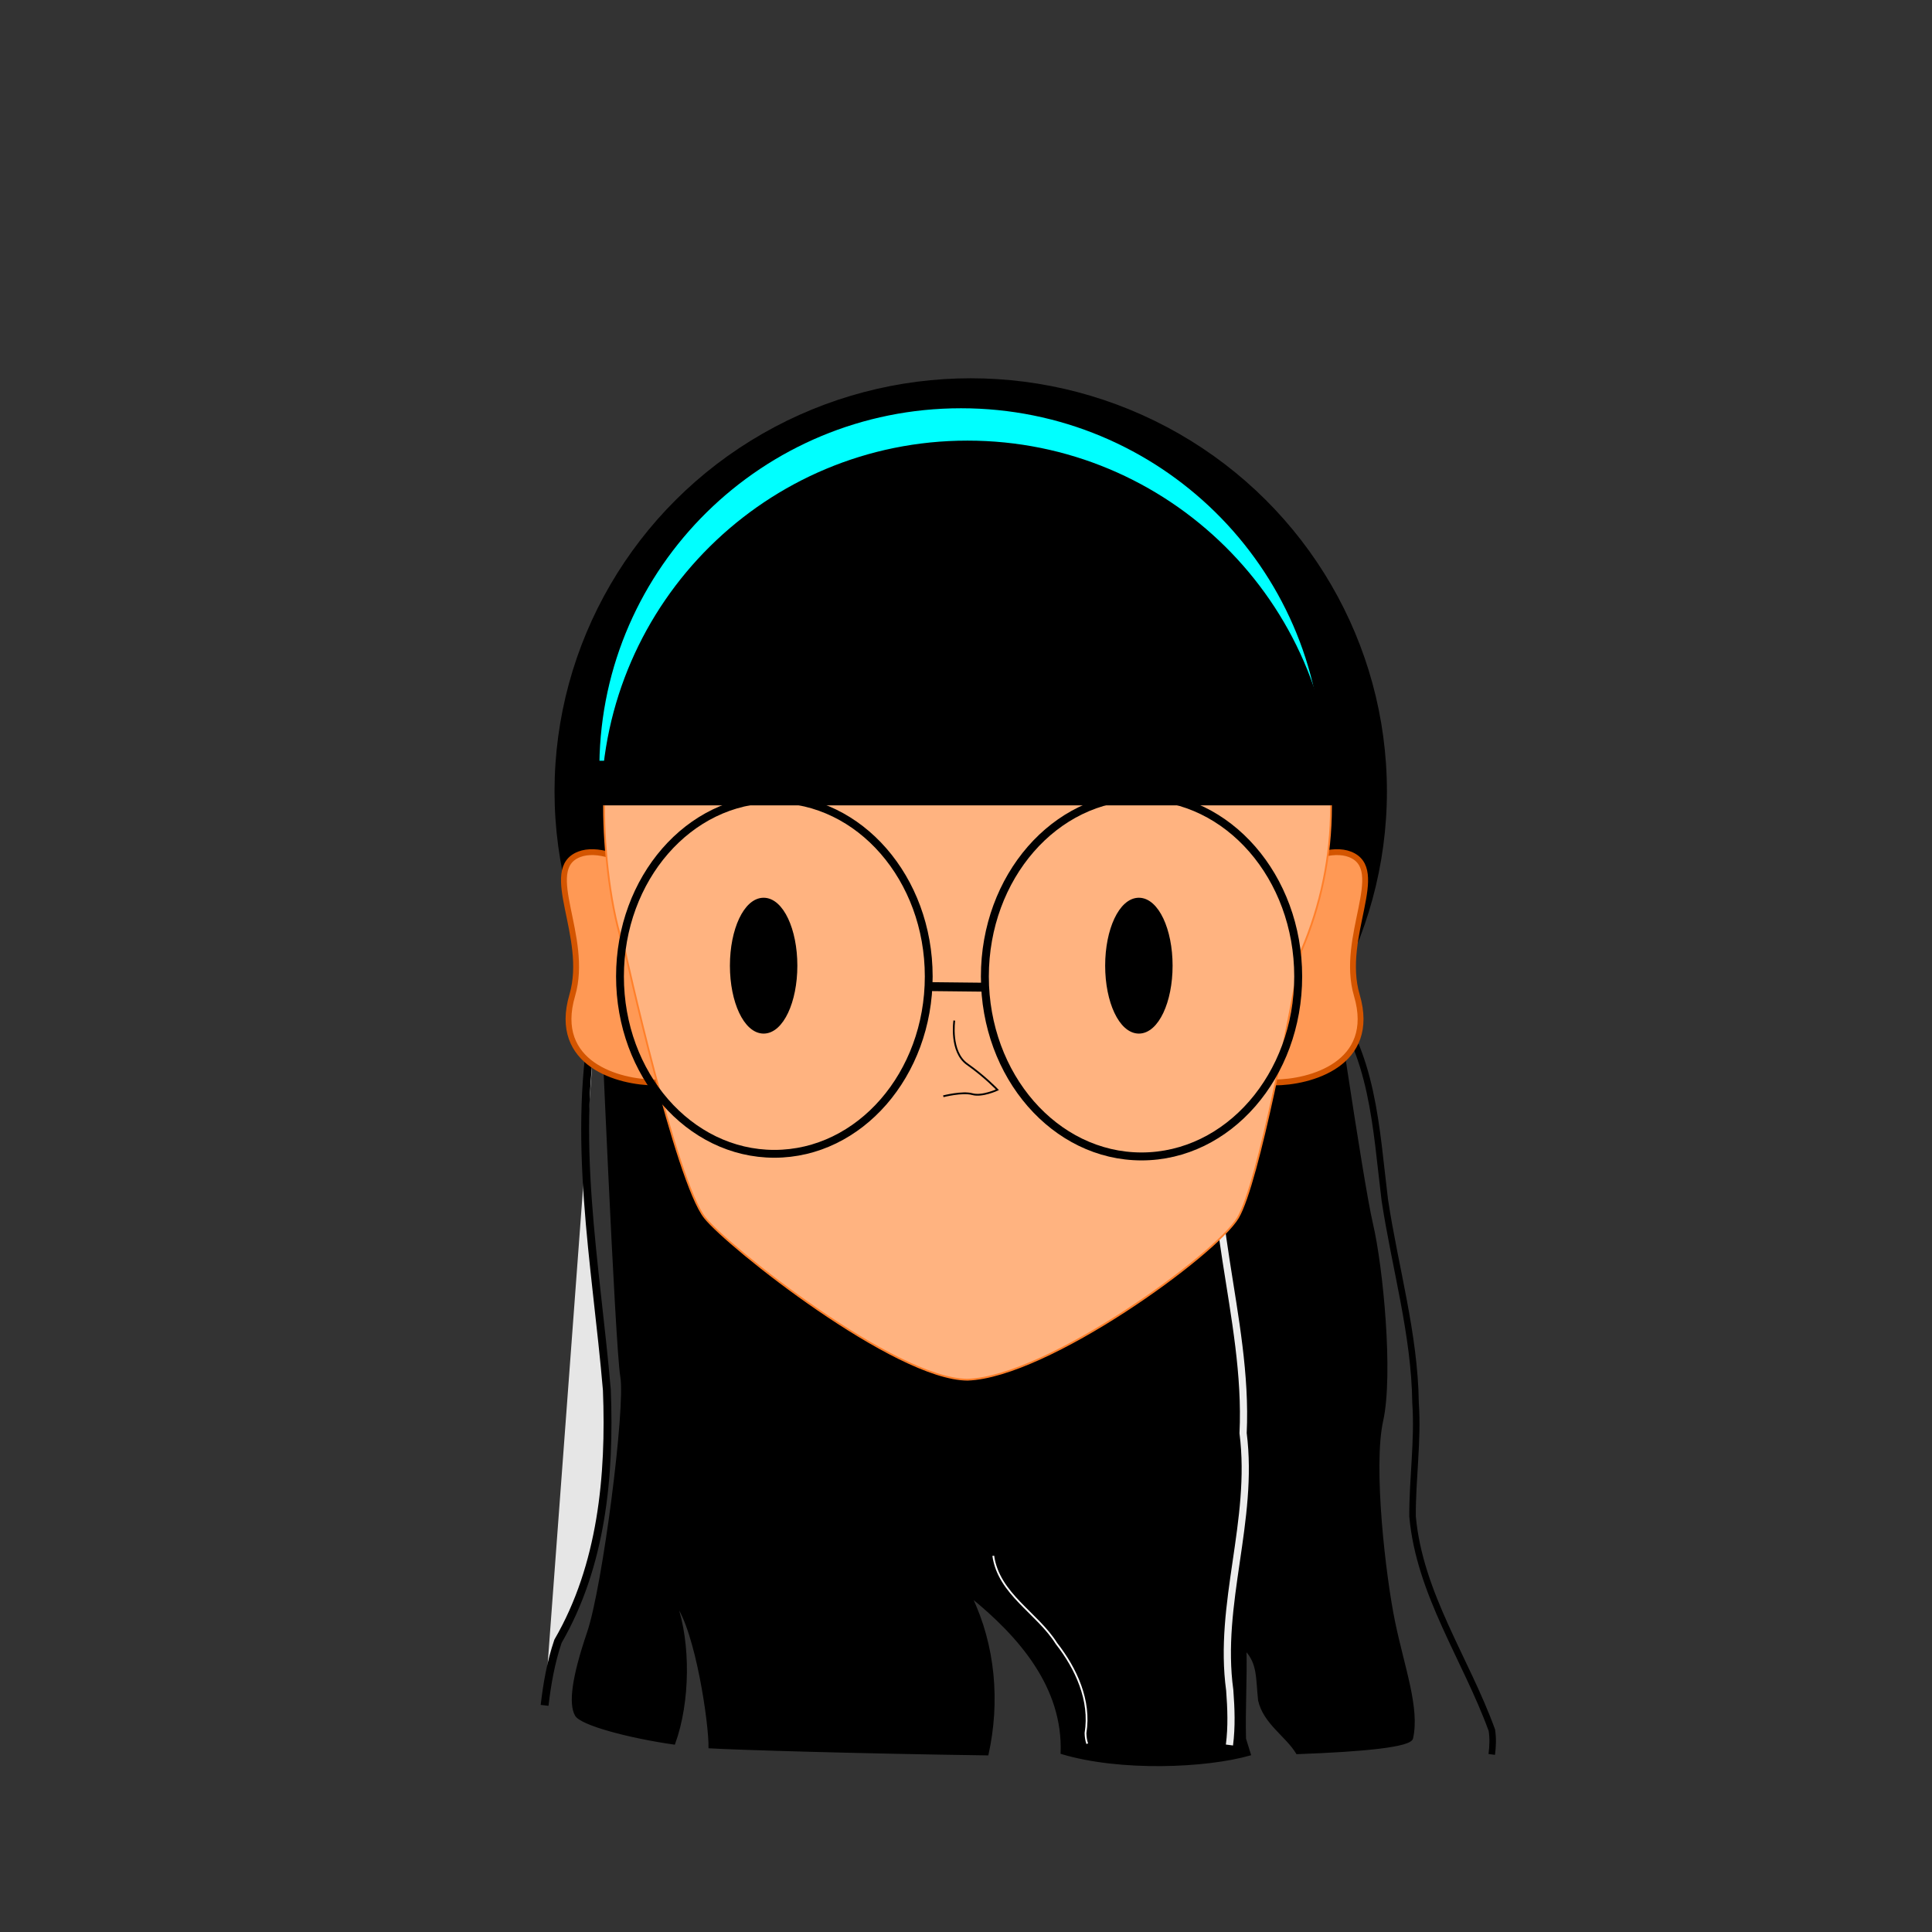 <?xml version="1.0" encoding="UTF-8" standalone="no"?>
<svg
   xmlns:dc="http://purl.org/dc/elements/1.1/"
   xmlns:cc="http://creativecommons.org/ns#"
   xmlns:rdf="http://www.w3.org/1999/02/22-rdf-syntax-ns#"
   xmlns:svg="http://www.w3.org/2000/svg"
   xmlns="http://www.w3.org/2000/svg"
   xmlns:sodipodi="http://sodipodi.sourceforge.net/DTD/sodipodi-0.dtd"
   xmlns:inkscape="http://www.inkscape.org/namespaces/inkscape"
   width="1080"
   height="1080"
   viewBox="0 0 285.75 285.75"
   version="1.1"
   id="svg8"
   inkscape:version="1.0.1 (3bc2e813f5, 2020-09-07)"
   sodipodi:docname="charactar12.svg">
  <rect x="0" y="0" width="285.75" height="285.75" fill="#333333" stroke="none"/>
  <defs
     id="defs2" />
  <sodipodi:namedview
     id="base"
     pagecolor="#ffffff"
     bordercolor="#666666"
     borderopacity="1.0"
     inkscape:pageopacity="0.0"
     inkscape:pageshadow="2"
     inkscape:zoom="0.98994949"
     inkscape:cx="509.9669"
     inkscape:cy="580.74965"
     inkscape:document-units="mm"
     inkscape:current-layer="layer1"
     inkscape:document-rotation="0"
     showgrid="false"
     units="px"
     inkscape:window-width="1366"
     inkscape:window-height="701"
     inkscape:window-x="0"
     inkscape:window-y="30"
     inkscape:window-maximized="1"
     inkscape:snap-global="false" />
  <g
     inkscape:label="Layer 1"
     inkscape:groupmode="layer"
     id="layer1">
    <path
       id="path890"
       style="fill:#000000;stroke:#000000;stroke-width:1px;stroke-linecap:butt;stroke-linejoin:miter;stroke-opacity:1"
       d="m 741.486,530.119 -405.982,24.766 c 0,0 8.258,196.35 11.211,213.51 2.953,17.16 -9.911,117.299 -18.551,142.703 -8.64,25.404 -10.36,39.778 -6.779,46.195 2.876,5.154 29.397,12.272 54.934,15.926 8.548,-23.518 8.61,-56.368 1.072,-77.982 11.315,15.357 18.82,67.272 18.551,80.049 14.776,0.879 81.238,2.912 155.264,3.947 6.517,-29.367 3.881,-60.767 -9.191,-88.01 26.924,21.903 51.858,50.314 50.44,87.261 32.854,9.875 80.706,7.807 105.228,0.803 -0.939,-2.962 -1.824,-5.933 -2.744,-8.838 -0.422,-16.529 0.645,-33.057 0.262,-49.586 7.188,7.604 6.144,15.899 7.48,28.147 2.884,12.808 15.365,19.785 21.21,29.538 37.648,-1.367 63.272,-3.933 64.27,-8.338 3.801,-16.792 -4.684,-39.29 -9.963,-64.699 -5.279,-25.409 -12.423,-86.838 -6.709,-112.553 5.714,-25.714 9.6e-4,-85.699 -5.713,-109.984 -5.714,-24.285 -24.287,-152.855 -24.287,-152.855 z"
       transform="scale(0.265)"
       sodipodi:nodetypes="ccssscccccccccccssssc" />
    <ellipse
       style="fill:#000000;stroke:#000000;stroke-width:0.865;stroke-linecap:round;stroke-linejoin:round;paint-order:stroke fill markers"
       id="path851"
       cx="143.574"
       cy="117.036"
       rx="61.124"
       ry="60.655" />
    <path
       id="path961"
       style="fill:none;stroke:#000000;stroke-width:0.965;stroke-linecap:butt;stroke-linejoin:miter;stroke-miterlimit:4;stroke-dasharray:none;stroke-opacity:1"
       d="m 196.014,147.071 c 7.142,8.423 7.502,19.969 8.802,30.4 1.508,10.005 4.417,19.824 4.548,30.011 0.386,5.611 -0.471,11.218 -0.442,16.803 1.031,11.444 7.904,21.09 11.732,31.623 0.183,1.186 0.138,2.394 -0.017,3.58" />
    <path
       id="path855"
       style="fill:#ff9955;stroke:#d45500;stroke-width:0.865;stroke-linecap:round;stroke-linejoin:round;paint-order:stroke fill markers"
       d="m 200.68,147.2 c 3.016,10.236 -6.997,12.897 -12.19,12.897 -5.192,-1e-5 -4.714,-7.37 -4.714,-18.041 0,-10.671 10.874,-17.643 15.881,-15.696 5.71,2.22 -1.536,12.156 1.023,20.84 z"
       sodipodi:nodetypes="sssss" />
    <path
       id="path944"
       style="fill:#e6e6e6;stroke:#000000;stroke-width:1.165;stroke-linecap:butt;stroke-linejoin:miter;stroke-miterlimit:4;stroke-dasharray:none;stroke-opacity:1"
       d="m 88.195,149.322 c -3.816,18.701 -0.027,37.612 1.563,56.283 0.497,12.671 -0.748,25.968 -7.229,37.143 -1.04,3.067 -1.609,6.272 -1.981,9.482" />
    <path
       id="path953"
       style="fill:none;stroke:#ececec;stroke-width:1.065;stroke-linecap:butt;stroke-linejoin:miter;stroke-miterlimit:4;stroke-dasharray:none;stroke-opacity:1"
       d="m 180.689,160.778 c -3.334,17.257 3.984,33.953 3.17,51.196 1.65,12.96 -3.729,25.184 -1.976,38.017 0.203,2.695 0.304,5.416 -0.044,8.104" />
    <path
       id="path858"
       style="fill:#ff9955;stroke:#d45500;stroke-width:0.865;stroke-linecap:round;stroke-linejoin:round;paint-order:stroke fill markers"
       d="m 84.641,147.2 c -3.016,10.236 6.997,12.897 12.19,12.897 5.192,-1e-5 4.714,-7.37 4.714,-18.041 0,-10.671 -10.874,-17.643 -15.881,-15.696 -5.71,2.22 1.536,12.156 -1.023,20.84 z"
       sodipodi:nodetypes="sssss" />
    <path
       id="path840"
       style="fill:#ffb380;stroke:#ff7f2a;stroke-width:1px;stroke-linecap:butt;stroke-linejoin:miter;stroke-opacity:1"
       d="m 539.928,247.555 c -112.011,0 -202.792,90.855 -202.791,202.865 1.5e-4,23.731 3.529,57.968 11.668,80.26 v 0 c 0,0 28.409,128.618 44.6,148.953 12.844,16.132 106.096,90.218 146.596,90.416 44.949,-1.563 139.018,-70.172 150.938,-90.416 11.551,-19.618 29.704,-117.322 35.373,-148.953 10.92,-25.349 16.552,-52.659 16.553,-80.26 C 742.864,338.381 652.039,247.555 540,247.555 Z"
       transform="scale(0.265)"
       sodipodi:nodetypes="ssccscsccss" />
    <path
       id="path884"
       style="fill:#00ffff;stroke:#000000;stroke-width:0.867;stroke-linecap:round;stroke-linejoin:round;paint-order:stroke fill markers"
       d="m 142.128,59.95 c -29.553,0 -53.543,23.674 -53.908,52.997 H 196.075 C 195.71,83.616 171.708,59.95 142.148,59.95 Z" />
    <path
       id="rect860"
       style="fill:#000000;stroke:#000000;stroke-width:3.269;stroke-linecap:round;stroke-linejoin:round;paint-order:stroke fill markers"
       d="M 539.928 247.555 C 428.773 247.555 338.542 337.03 337.17 447.859 L 742.83 447.859 C 741.457 337.002 651.183 247.555 540 247.555 L 539.928 247.555 z "
       transform="scale(0.265)" />
    <path
       id="path969"
       style="fill:none;stroke:#f9f9f9;stroke-width:0.265px;stroke-linecap:butt;stroke-linejoin:miter;stroke-opacity:1"
       d="m 146.907,230.106 c 0.808,5.67 6.513,8.445 9.344,12.966 2.912,3.724 5.086,8.426 4.299,13.252 0.011,0.534 0.079,1.072 0.255,1.578" />
    <ellipse
       style="fill:#000000;stroke:#000000;stroke-width:0.965;stroke-linecap:round;stroke-linejoin:round;stroke-miterlimit:4;stroke-dasharray:none;paint-order:stroke fill markers"
       id="path991"
       cx="112.944"
       cy="142.826"
       rx="4.504"
       ry="9.564" />
    <ellipse
       style="fill:#000000;stroke:#000000;stroke-width:0.965;stroke-linecap:round;stroke-linejoin:round;stroke-miterlimit:4;stroke-dasharray:none;paint-order:stroke fill markers"
       id="ellipse993"
       cx="168.444"
       cy="142.826"
       rx="4.504"
       ry="9.564" />
    <ellipse
       style="fill:none;stroke:#000000;stroke-width:1.157;stroke-linecap:round;stroke-linejoin:round;stroke-miterlimit:4;stroke-dasharray:none;paint-order:stroke fill markers"
       id="path1001"
       cx="114.53"
       cy="144.423"
       rx="22.833"
       ry="26.23" />
    <ellipse
       style="fill:none;stroke:#000000;stroke-width:1.174;stroke-linecap:round;stroke-linejoin:round;stroke-miterlimit:4;stroke-dasharray:none;paint-order:stroke fill markers"
       id="ellipse1003"
       cx="168.837"
       cy="144.423"
       rx="23.171"
       ry="26.618" />
    <path
       style="fill:none;stroke:#000000;stroke-width:1.32;stroke-linecap:butt;stroke-linejoin:miter;stroke-miterlimit:4;stroke-dasharray:none;stroke-opacity:1"
       d="m 137.51,145.924 8.119,0.087"
       id="path1007" />
    <path
       style="fill:none;stroke:#000000;stroke-width:0.265px;stroke-linecap:butt;stroke-linejoin:miter;stroke-opacity:1"
       d="m 141.145,150.943 c 0,0 -0.691,4.622 1.916,6.455 2.607,1.833 4.461,3.786 4.461,3.786 0,0 -2.243,1.05 -3.716,0.642 -1.473,-0.408 -4.288,0.317 -4.288,0.317"
       id="path1009" />
  </g>
</svg>
